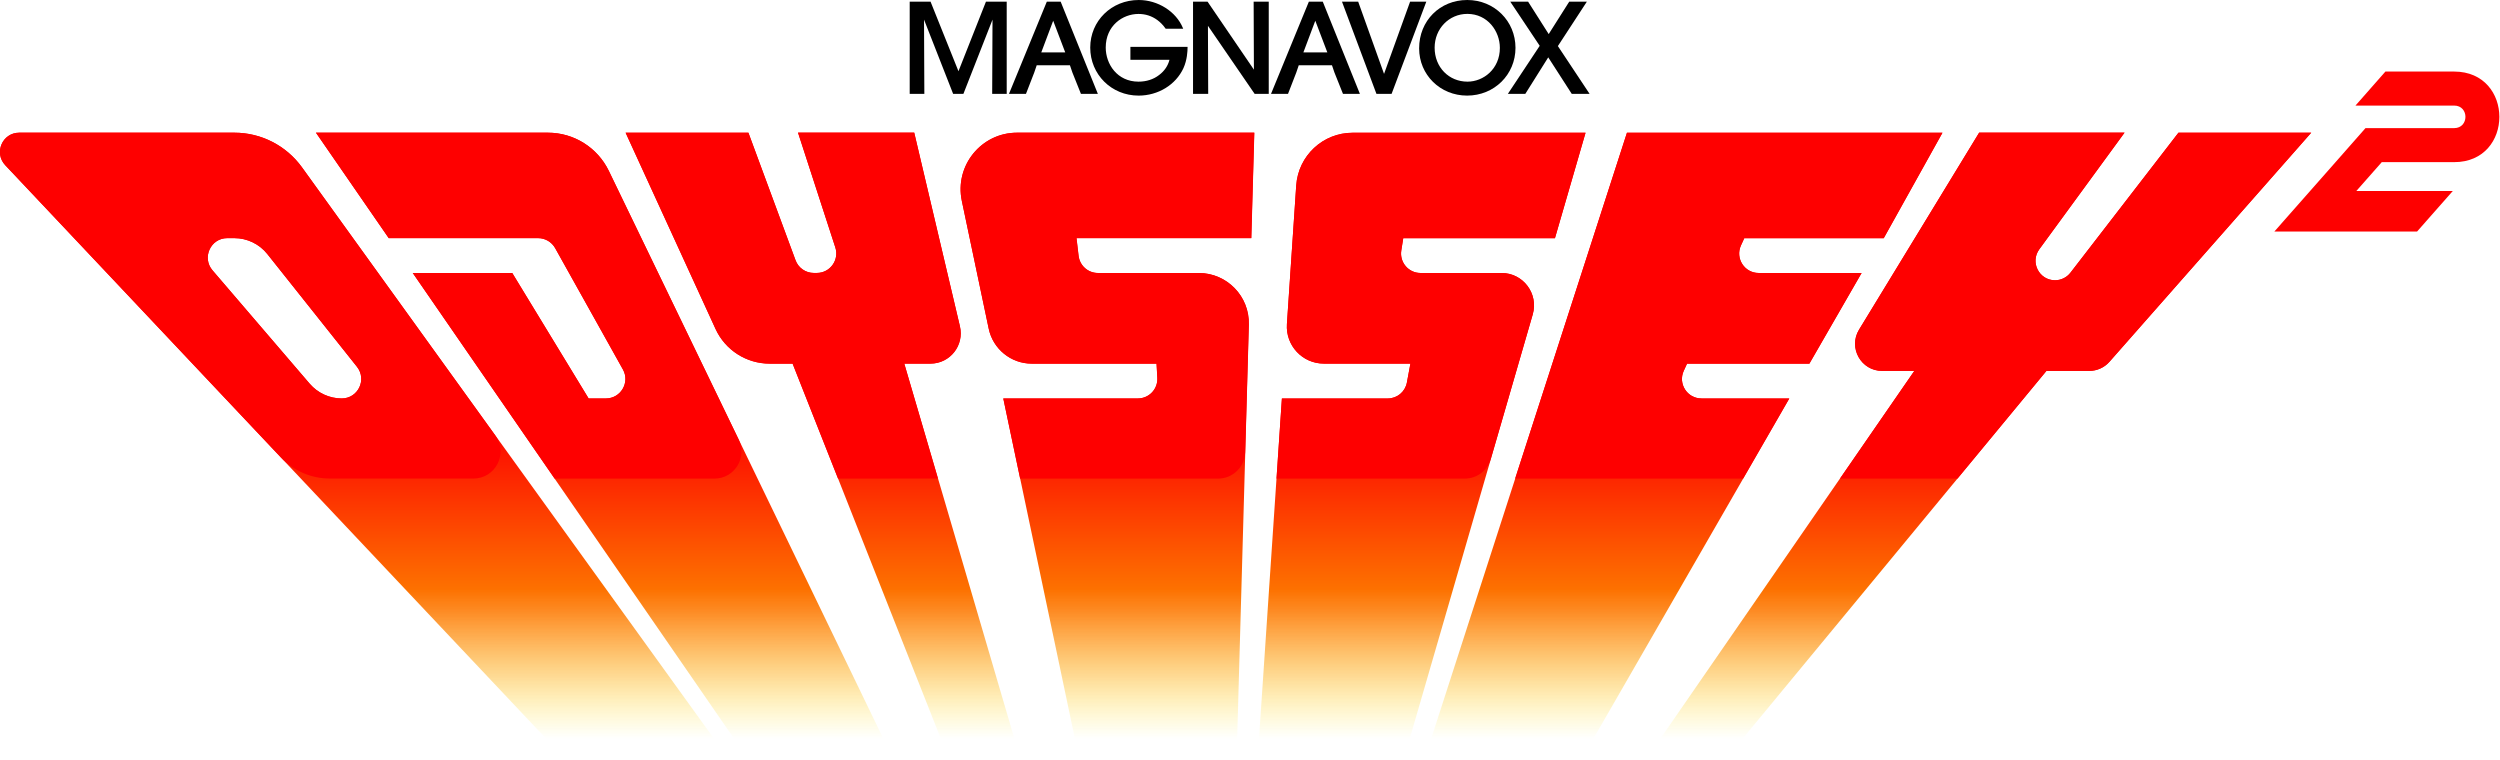 <svg enable-background="new 0 0 3839.1 1166.7" height="1168" viewBox="0 0 3840 1168" width="3840" xmlns="http://www.w3.org/2000/svg" xmlns:xlink="http://www.w3.org/1999/xlink"><clipPath id="a"><path d="m.1 56.1h3839v1110.6h-3839z"/></clipPath><linearGradient id="b" gradientUnits="userSpaceOnUse" x1="1775.073" x2="1775.073" y1="1619.52" y2="203.628"><stop offset=".343" stop-color="#feee00" stop-opacity="0"/><stop offset=".368" stop-color="#fed200" stop-opacity=".152"/><stop offset=".41" stop-color="#fda800" stop-opacity=".415"/><stop offset=".449" stop-color="#fd8a00" stop-opacity=".654"/><stop offset=".481" stop-color="#fd7800" stop-opacity=".857"/><stop offset=".505" stop-color="#fd7100"/><stop offset=".686" stop-color="#fd0100"/><stop offset=".78" stop-color="#fe0000"/></linearGradient><g transform="matrix(1 0 0 1.001 -.1 0)"><path d="m1472.3 109.3-42.6-106.1-.2-.6h-32.1v141.4h22.5l-.5-113.9 44.7 113.9h15.8l44.7-113.9-.5 113.1v.8h22.3v-141.4h-31.9z"/><path d="m1736.4 91.8h60c-2.2 9-7.8 17.3-15.9 23.3-8.6 6.7-19.6 10.2-31.7 10.2-32.7 0-50.3-27-50.3-52.3 0-33.5 25.9-51.6 50.3-51.6 10.7 0 20.4 3.1 28.9 9.3 4.8 3.5 9 7.9 12.6 13l.3.4h26.9l-.5-1.2c-10.5-25.3-38.4-42.9-67.8-42.9-41.8 0-74.5 32-74.5 73 0 41.3 32.6 73.7 74.3 73.7 30 0 57.1-16.6 68.9-42.2 5.7-12.5 6.3-26.3 6.3-31.7v-.9h-87.8z"/><path d="m1926.1 106.9-70.9-103.9-.3-.4h-22.3v141.4h23.3l-.4-104.4 71.5 104.1.2.3h21.7v-141.4h-23.2z"/><path d="m2166 2.6-40 110.8-39.5-110.2-.2-.6h-24.9l52.9 141.4h23.3l53.3-141.4z"/><path d="m2253.8 0c-42.1 0-73.9 31.9-73.9 74.1v.2c0 40.6 32.4 72.4 73.7 72.4 41.7 0 74.3-32.2 74.3-73.3s-32.5-73.4-74.1-73.4zm50.1 73.5c0 32.4-25.3 51.8-49.7 51.8-28.8 0-50.5-22.3-50.5-52v-.2c0-29 22.1-51.8 50.3-51.8 31.2.1 49.9 26.6 49.9 52.2z"/><path d="m2393 70.7 44.5-68.1h-27.1l-31.5 49.7-31.6-49.7h-27.4l45.2 67.7-48.9 73.7h26.8l35.2-56 36.1 56h27.4z"/><path d="m1629.3 2.6h-21.3l-58.1 141.4h26.1l12.8-33 3.7-10.9h51l3.7 10.9 13.2 33h26zm-11.5 29.2 18.5 48.6h-36.8z"/><path d="m2031.9 2.6h-21.4l-58.1 141.4h26.1l12.8-33 3.7-10.9h51l3.7 10.9 13.2 33h26zm-11.5 29.2 18.5 48.6h-36.8z"/><g clip-path="url(#a)"><path d="m360 203.6h-330.3c-26 0-39.3 31-21.5 49.9l1289.6 1366h149.8l-983.7-1362.8c-24.1-33.3-62.7-53.1-103.9-53.1zm165 407.8c-18.9 0-36.9-8.3-49.2-22.6l-149.3-174c-16.6-19.4-2.9-49.4 22.7-49.4h10.8c19.7 0 38.4 9 50.7 24.4l137.7 173c15.6 19.7 1.7 48.6-23.4 48.6zm316.7-407.8h-356.3l111.8 161.8h229.5c10.8 0 20.8 5.9 26.1 15.3l104.1 186.2c11.2 19.9-3.3 44.5-26.1 44.5h-26.6l-117.3-192.5h-152.8l829.3 1200.7h128.7l-656.8-1357.3c-17.4-35.9-53.7-58.7-93.6-58.7zm999.8 215.3h-154.9c-15.2 0-27.9-11.3-29.7-26.4l-3.2-27.1h268.5l4.6-161.8h-364.4c-55.1 0-96.2 50.7-84.9 104.6l41.3 196.1c6.6 31.3 34.2 53.7 66.1 53.7h191.7l1.2 21.8c1 17.2-12.7 31.6-29.9 31.6h-206.7l212.3 1008.1h133.1l31.8-1121.5c1.2-43.3-33.6-79.1-76.9-79.1zm465.1 0h-124.6c-18.4 0-32.4-16.4-29.5-34.6l3-18.8h233l47-161.8h-357.7c-45.7 0-83.6 35.4-86.7 81l-14.3 212.7c-2.2 32.8 23.8 60.6 56.7 60.6h133l-5.4 29c-2.6 14.2-15 24.5-29.4 24.5h-162.6l-67.9 1008.1h123.1l330.1-1137c9.3-31.9-14.6-63.7-47.8-63.7zm306.9 192.5c-21.8 0-36.2-22.5-27.2-42.3l5.1-11.1h187.9l80.2-139.1h-158.1c-21.8 0-36.2-22.5-27.2-42.3l5.1-11.1h214.2l90.2-161.8h-484.6l-457.9 1415.9h126l581.3-1008.1h-135zm732.7-407.8-165.9 214.8c-5.7 7.3-14.4 11.6-23.7 11.6-24.5 0-38.6-27.8-24.1-47.6l130.9-178.9h-223.3l-184.5 302.3c-16.9 27.7 3 63.3 35.5 63.3h49.4l-726 1050.4h60.4l868.5-1050.4h65.7c11.9 0 23.3-5.1 31.2-14.1l309.8-351.4zm-1916.8 354.4c30 0 52.1-28 45.2-57.2l-70.2-297.2h-178.5l57.3 176.1c6.3 19.3-8.1 39.2-28.4 39.2h-4.7c-12.5 0-23.7-7.8-28-19.5l-72.4-195.7h-188.6l138.1 301c14.9 32.5 47.4 53.3 83.1 53.3h35.3l69.8 176.4 350 885.1h63.6l-311.9-1061.5z" fill="url(#b)"/><g fill="#fe0000"><path d="m3769.6 109.8h-105.5l-46 52.2h151.6c23.1 0 23.1 34.6 0 34.6h-136.2l-46 52.2-39.1 44.3-54.9 62.2h219.2l54.9-62.2h-148.2l39.1-44.3h111.2c92.6.1 92.6-139-.1-139z"/><path d="m1287.3 734.4-69.8-176.4h-35.3c-35.7 0-68.2-20.8-83.1-53.3l-138.1-301.1h188.6l72.4 195.7c4.3 11.7 15.5 19.5 28 19.5h4.7c20.3 0 34.7-19.8 28.4-39.2l-57.3-176.1h178.5l70.2 297.2c6.9 29.2-15.2 57.2-45.2 57.2h-40.3l51.8 176.4"/><path d="m3180.3 418.5c-5.7 7.3-14.4 11.6-23.7 11.6-24.5 0-38.6-27.8-24.1-47.6l130.9-178.9h-223.3l-184.5 302.3c-16.9 27.7 3 63.3 35.5 63.3h49.4l-114.2 165.2h180.5l136.6-165.2h65.7c11.9 0 23.3-5.1 31.2-14.1l309.8-351.4h-203.9z"/><path d="m2327.3 734.4h350.2l70.9-123h-134.9c-21.8 0-36.2-22.5-27.2-42.3l5.1-11.1h187.9l80.2-139.1h-158.1c-21.8 0-36.2-22.5-27.2-42.3l5.1-11.1h214.2l90.2-161.8h-484.6z"/><path d="m1991.1 284.6-14.3 212.7c-2.2 32.8 23.8 60.6 56.7 60.6h133l-5.4 29c-2.6 14.2-15 24.5-29.4 24.5h-162.6l-8.3 123h289.2c18.5 0 34.8-12.2 39.9-30l64.4-221.8c9.3-31.9-14.7-63.7-47.8-63.7h-124.5c-18.4 0-32.4-16.4-29.5-34.6l3-18.8h233l47-161.8h-357.7c-45.7-.1-83.6 35.3-86.7 80.9z"/><path d="m1477.4 308.2 41.3 196.1c6.6 31.3 34.2 53.7 66.1 53.7h191.7l1.2 21.8c1 17.2-12.7 31.6-29.9 31.6h-206.7l25.9 123h304.1c22.5 0 40.9-17.9 41.6-40.4l5.5-196c1.2-43.3-33.6-79.1-76.9-79.1h-154.9c-15.2 0-27.9-11.3-29.7-26.4l-3.2-27.1h268.5l4.6-161.8h-364.4c-55 0-96.1 50.7-84.8 104.6z"/><path d="m935.3 262.3c-17.4-35.9-53.7-58.7-93.6-58.7h-356.3l111.8 161.8h229.5c10.8 0 20.8 5.9 26.1 15.3l104.1 186.2c11.1 19.9-3.3 44.5-26.1 44.5h-26.6l-117.3-192.5h-152.8l217.9 315.5h245.4c30.7 0 50.8-32.1 37.4-59.7z"/><path d="m463.9 256.7c-24.1-33.3-62.7-53.1-103.8-53.1h-330.5c-26 0-39.3 31-21.5 49.9l423.3 448.3c19.6 20.8 46.9 32.5 75.4 32.5h220.5c33.9 0 53.6-38.4 33.7-65.9zm61.1 354.7c-18.9 0-36.9-8.3-49.2-22.6l-149.3-174c-16.6-19.4-2.9-49.4 22.7-49.4h10.8c19.7 0 38.4 9 50.7 24.4l137.7 173c15.6 19.7 1.7 48.6-23.4 48.6z"/></g></g></g></svg>